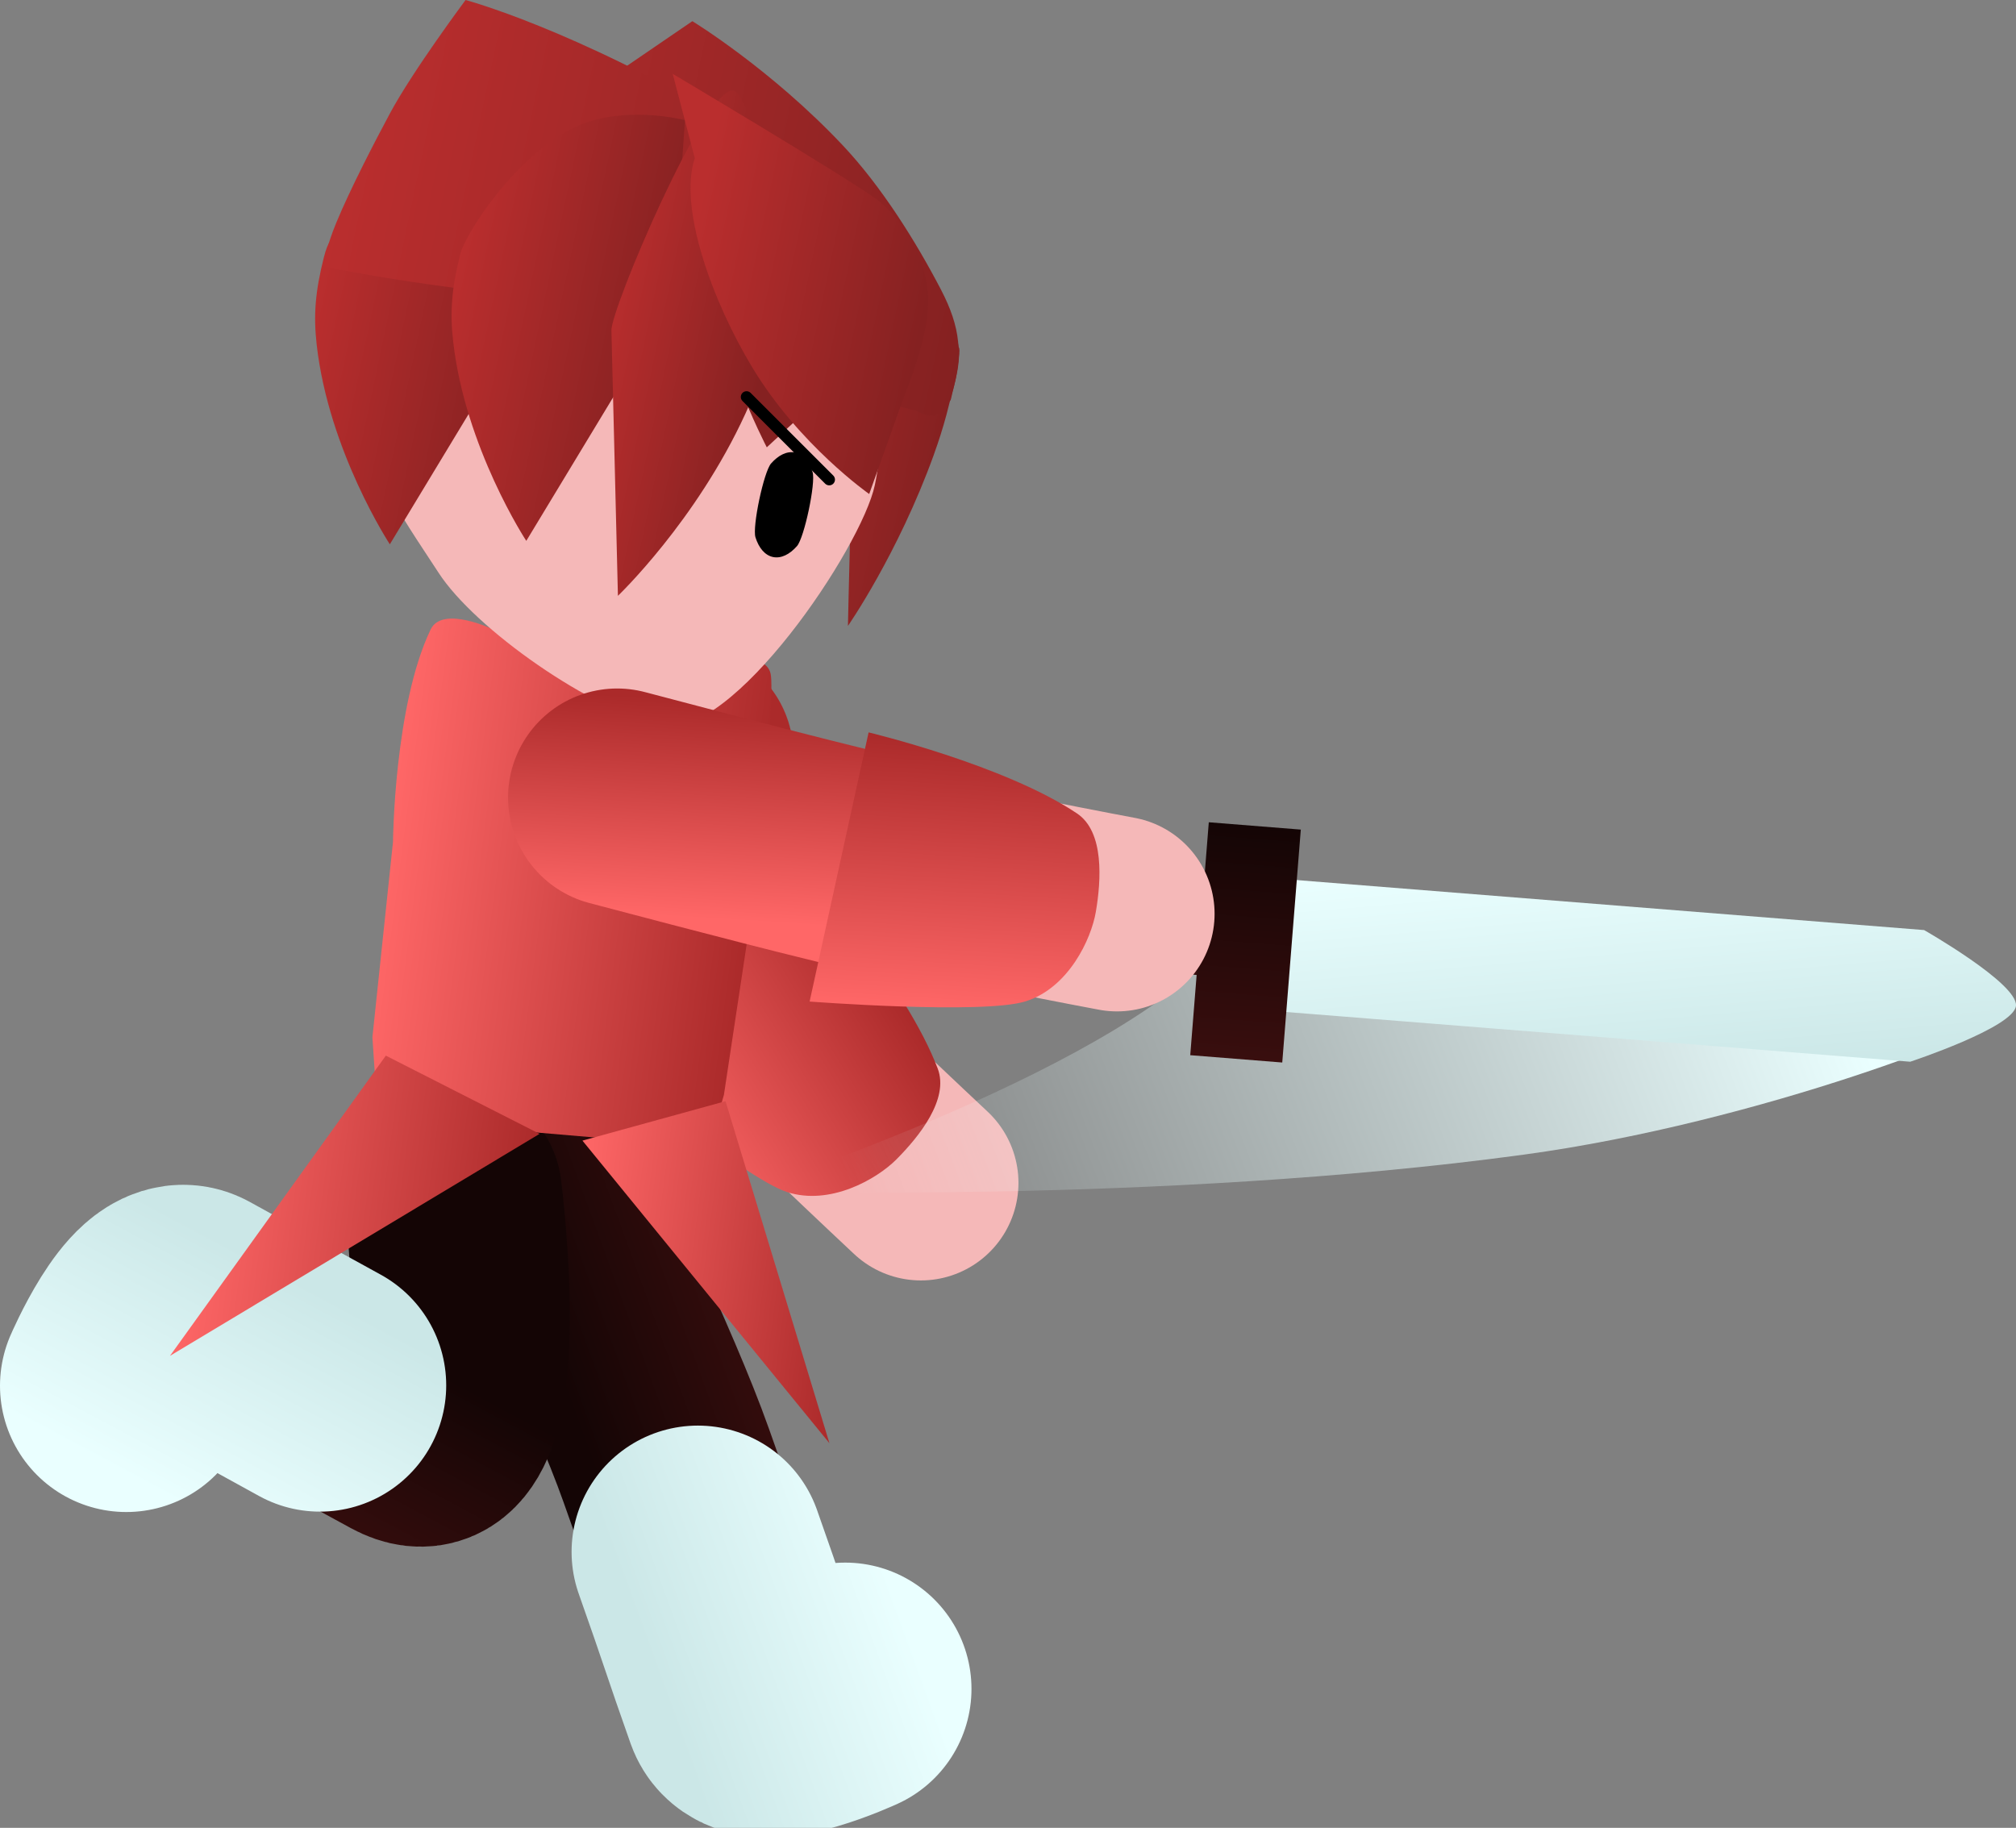 <svg version="1.1" xmlns="http://www.w3.org/2000/svg" xmlns:xlink="http://www.w3.org/1999/xlink" width="87.795" height="79.606" viewBox="0,0,87.795,79.606"><rect x="0" y="0" width="87.795" height="79.606" fill="#808080" stroke="none"/><defs><linearGradient x1="240.162" y1="203.675" x2="249.089" y2="200.424" gradientUnits="userSpaceOnUse" id="color-1"><stop offset="0" stop-color="#140505"/><stop offset="1" stop-color="#390e0e"/></linearGradient><linearGradient x1="242.615" y1="211.922" x2="252.951" y2="208.158" gradientUnits="userSpaceOnUse" id="color-2"><stop offset="0" stop-color="#cbe7e7"/><stop offset="1" stop-color="#eaffff"/></linearGradient><linearGradient x1="236.633" y1="178.628" x2="244.731" y2="173.662" gradientUnits="userSpaceOnUse" id="color-3"><stop offset="0" stop-color="#ff6767"/><stop offset="1" stop-color="#ab2a2a"/></linearGradient><linearGradient x1="242.863" y1="189.243" x2="253.4" y2="182.782" gradientUnits="userSpaceOnUse" id="color-4"><stop offset="0" stop-color="#ff6767"/><stop offset="1" stop-color="#ab2a2a"/></linearGradient><linearGradient x1="293.178" y1="178.564" x2="252.421" y2="194.122" gradientUnits="userSpaceOnUse" id="color-5"><stop offset="0" stop-color="#eaffff"/><stop offset="1" stop-color="#eaffff" stop-opacity="0"/></linearGradient><linearGradient x1="233.778" y1="199.434" x2="229.305" y2="207.815" gradientUnits="userSpaceOnUse" id="color-6"><stop offset="0" stop-color="#140505"/><stop offset="1" stop-color="#390e0e"/></linearGradient><linearGradient x1="226.54" y1="194.86" x2="221.361" y2="204.565" gradientUnits="userSpaceOnUse" id="color-7"><stop offset="0" stop-color="#cbe7e7"/><stop offset="1" stop-color="#eaffff"/></linearGradient><linearGradient x1="231.007" y1="176.931" x2="246.99" y2="179.019" gradientUnits="userSpaceOnUse" id="color-8"><stop offset="0" stop-color="#ff6767"/><stop offset="1" stop-color="#ab2a2a"/></linearGradient><linearGradient x1="222.549" y1="191.449" x2="237.133" y2="193.354" gradientUnits="userSpaceOnUse" id="color-9"><stop offset="0" stop-color="#ff6767"/><stop offset="1" stop-color="#ab2a2a"/></linearGradient><linearGradient x1="239" y1="193.649" x2="251.268" y2="195.251" gradientUnits="userSpaceOnUse" id="color-10"><stop offset="0" stop-color="#ff6767"/><stop offset="1" stop-color="#ab2a2a"/></linearGradient><linearGradient x1="262.602" y1="178.403" x2="262.358" y2="181.587" gradientUnits="userSpaceOnUse" id="color-11"><stop offset="0" stop-color="#140505"/><stop offset="1" stop-color="#390e0e"/></linearGradient><linearGradient x1="285.297" y1="176.434" x2="286.165" y2="186.629" gradientUnits="userSpaceOnUse" id="color-12"><stop offset="0" stop-color="#eaffff"/><stop offset="1" stop-color="#cbe7e7"/></linearGradient><linearGradient x1="268.859" y1="175.393" x2="268.081" y2="185.552" gradientUnits="userSpaceOnUse" id="color-13"><stop offset="0" stop-color="#140505"/><stop offset="1" stop-color="#390e0e"/></linearGradient><linearGradient x1="244.838" y1="155.779" x2="255.374" y2="158.006" gradientUnits="userSpaceOnUse" id="color-14"><stop offset="0" stop-color="#ba2e2e"/><stop offset="1" stop-color="#852121"/></linearGradient><linearGradient x1="230.098" y1="144.833" x2="256.993" y2="150.518" gradientUnits="userSpaceOnUse" id="color-15"><stop offset="0" stop-color="#ba2e2e"/><stop offset="1" stop-color="#852121"/></linearGradient><linearGradient x1="230.129" y1="155.864" x2="252.325" y2="160.556" gradientUnits="userSpaceOnUse" id="color-16"><stop offset="0" stop-color="#ffd499"/><stop offset="1" stop-color="#ffd599"/></linearGradient><linearGradient x1="227.208" y1="155.893" x2="236.473" y2="157.851" gradientUnits="userSpaceOnUse" id="color-17"><stop offset="0" stop-color="#ba2e2e"/><stop offset="1" stop-color="#852121"/></linearGradient><linearGradient x1="229.509" y1="145.249" x2="256.884" y2="151.036" gradientUnits="userSpaceOnUse" id="color-18"><stop offset="0" stop-color="#ba2e2e"/><stop offset="1" stop-color="#852121"/></linearGradient><linearGradient x1="233.151" y1="155.742" x2="242.416" y2="157.701" gradientUnits="userSpaceOnUse" id="color-19"><stop offset="0" stop-color="#ba2e2e"/><stop offset="1" stop-color="#852121"/></linearGradient><linearGradient x1="240.242" y1="154.483" x2="247.384" y2="155.993" gradientUnits="userSpaceOnUse" id="color-20"><stop offset="0" stop-color="#ba2e2e"/><stop offset="1" stop-color="#852121"/></linearGradient><linearGradient x1="243.846" y1="152.474" x2="254.144" y2="154.651" gradientUnits="userSpaceOnUse" id="color-21"><stop offset="0" stop-color="#ba2e2e"/><stop offset="1" stop-color="#852121"/></linearGradient><linearGradient x1="242.388" y1="179.294" x2="242.974" y2="169.812" gradientUnits="userSpaceOnUse" id="color-22"><stop offset="0" stop-color="#ff6767"/><stop offset="1" stop-color="#ab2a2a"/></linearGradient><linearGradient x1="255.608" y1="183.434" x2="256.339" y2="171.592" gradientUnits="userSpaceOnUse" id="color-23"><stop offset="0" stop-color="#ff6767"/><stop offset="1" stop-color="#ab2a2a"/></linearGradient></defs><g transform="translate(-214.228,-139.43)"><g data-paper-data="{&quot;isPaintingLayer&quot;:true}" fill-rule="nonzero" stroke-linejoin="miter" stroke-miterlimit="10" stroke-dasharray="" stroke-dashoffset="0" style="mix-blend-mode: normal"><g fill="none" stroke-linecap="round"><path d="M250.553,213.037c0,0 -3.304,1.528 -3.673,0.487c-0.909,-2.566 -2.629,-7.423 -3.642,-10.283c-1.442,-4.071 -4.869,-11.087 -4.869,-11.087" stroke="url(#color-1)" stroke-width="9.5"/><path d="M251.035,212.984c0,0 -3.741,1.73 -4.158,0.552c-1.029,-2.904 -1.11,-3.282 -2.257,-6.519" stroke="url(#color-2)" stroke-width="11"/></g><g><path d="M254.331,190.945c0,0 -6.514,-6.093 -8.152,-7.938c-1.943,-2.189 -2.382,-10.1 -2.382,-10.1" fill="none" stroke="#f5b8b8" stroke-width="8.5" stroke-linecap="round"/><path d="M248.171,185.407c-0.564,-0.61 -1.055,-0.858 -2.293,-2.437c-1.28,-1.633 -1.845,-10.67 -1.845,-10.67" fill="none" stroke="url(#color-3)" stroke-width="9.5" stroke-linecap="round"/><path d="M248.51,191.348c-1.858,-0.599 -7.685,-5.428 -7.685,-5.428l8.87,-8.082c0,0 4.016,4.575 5.369,8.128c0.509,1.337 -0.822,2.979 -1.805,3.964c-0.862,0.864 -2.891,2.017 -4.749,1.418z" fill="url(#color-4)" stroke="none" stroke-width="0" stroke-linecap="butt"/></g><path d="M246.699,191.298c0,0 16.941,-5.477 21.067,-11.119c1.738,-2.376 16.776,0.358 16.776,0.358c0,0 18.084,1.794 17.418,2.833c-0.484,0.756 -11.062,4.941 -21.349,6.343c-15.93,2.171 -33.912,1.585 -33.912,1.585z" data-paper-data="{&quot;index&quot;:null}" fill="url(#color-5)" stroke="none" stroke-width="NaN" stroke-linecap="butt"/><g fill="none" stroke-linecap="round"><path d="M233.945,191.381c0,0 1.625,12.497 -2.167,10.429c-2.664,-1.452 -7.188,-3.919 -9.578,-5.222c-0.97,-0.529 -2.408,2.816 -2.408,2.816" stroke="url(#color-6)" stroke-width="9.5"/><path d="M219.728,199.781c0,0 1.629,-3.786 2.726,-3.187c2.705,1.475 2.69,1.526 5.706,3.17" stroke="url(#color-7)" stroke-width="11"/></g><g stroke-width="0" stroke-linecap="butt"><path d="M232.98,166.847c0.523,-1.089 2.794,0.027 2.794,0.027l9.274,1.212c0,0 2.527,-0.387 2.742,0.696c0.215,1.083 -0.709,9.544 -0.709,9.544l-1.327,8.787l-0.657,2.281l-7.483,-0.64l-6.987,-1.42l-0.181,-2.729l0.896,-8.505c0,0 0.051,-5.948 1.639,-9.254z" fill="url(#color-8)" stroke="#001966"/><path d="M221.63,198.48l9.401,-13.075l6.696,3.406z" fill="url(#color-9)" stroke="none"/><path d="M239.593,189.106l6.231,-1.717l4.525,14.895z" data-paper-data="{&quot;index&quot;:null}" fill="url(#color-10)" stroke="none"/></g><g stroke="none" stroke-linecap="butt"><path d="M258.443,178.085l8.325,0.663l-0.252,3.157l-8.325,-0.663z" fill="url(#color-11)" stroke-width="0"/><path d="M270.202,177.719l27.819,2.217c0,0 4.078,2.323 4.001,3.294c-0.075,0.943 -4.605,2.44 -4.605,2.44l-27.672,-2.205z" fill="url(#color-12)" stroke-width="0.5"/><path d="M266.87,175.241l4.007,0.319l-0.808,10.144l-4.007,-0.319z" fill="url(#color-13)" stroke-width="0"/></g><g><g stroke-linecap="butt"><path d="M254.897,159.231c-1.563,4.327 -3.742,7.458 -3.742,7.458c0,0 0.166,-7.715 0.288,-9.643c0.046,-0.725 -2.067,-5.167 -2.067,-5.167c0,0 -3.705,-5.355 -2.297,-5.201c1.088,0.119 8.673,8.148 8.673,8.148c0,0 0.459,-0.94 0.152,0.636c-0.306,1.576 -0.583,2.593 -1.008,3.768z" data-paper-data="{&quot;index&quot;:null}" fill="url(#color-14)" stroke="none" stroke-width="0"/><path d="M255.65,156.677c-0.553,1.753 -1.989,0.268 -1.989,0.268c0,0 -1.637,-2.333 -3.895,-3.34c-2.231,-0.995 -5.072,-0.66 -7.066,-1.137c-4.262,-1.019 -13.905,-1.468 -13.905,-1.468l15.584,-10.648c0,0 3.415,2.08 6.548,5.405c1.693,1.797 3.189,4.194 4.279,6.287c0.844,1.621 0.998,2.879 0.445,4.632z" fill="url(#color-15)" stroke="none" stroke-width="0"/><path d="M243.588,147.044c3.062,0.647 5.572,2.485 7.154,4.931c1.582,2.447 2.235,5.501 1.584,8.581c-0.577,2.728 -6.212,11.127 -9.274,10.479c-3.062,-0.647 -8.144,-4.217 -9.726,-6.663c-1.582,-2.447 -3.847,-5.428 -3.196,-8.508c0.651,-3.08 2.485,-5.609 4.921,-7.206c2.436,-1.596 5.475,-2.261 8.537,-1.614z" fill="#f5b8b8" stroke="url(#color-16)" stroke-width="0"/><path d="M249.616,159.997c0.144,0.46 -0.362,2.854 -0.68,3.216c-0.319,0.363 -0.692,0.55 -1.045,0.476c-0.353,-0.075 -0.618,-0.397 -0.763,-0.858c-0.144,-0.46 0.362,-2.854 0.68,-3.216c0.319,-0.363 0.692,-0.55 1.045,-0.476c0.353,0.075 0.618,0.397 0.763,0.858z" data-paper-data="{&quot;index&quot;:null}" fill="#000000" stroke="none" stroke-width="1.301"/><path d="M228.333,150.634c0.383,-1.515 0.756,-0.428 0.756,-0.428c0,0 2.491,-4.5 5.405,-5.718c3.598,-1.504 7.831,0.232 8.695,0.474c1.11,0.311 -5.604,7.627 -5.604,7.627l-6.38,10.546c0,0 -2.663,-4.056 -3.186,-8.696c-0.142,-1.261 -0.069,-2.291 0.314,-3.806z" data-paper-data="{&quot;index&quot;:null}" fill="url(#color-17)" stroke="none" stroke-width="0"/><path d="M255.641,156.808c-0.072,0.339 -1.11,0.605 -1.11,0.605c0,0 -1.177,-0.286 -2.384,-0.58c-1.648,-0.401 0.309,-3.349 -4.465,-4.511c-1.919,-0.467 -6.175,0.339 -8.797,0.144c-5.971,-0.444 -10.594,-1.439 -10.594,-1.439c0,0 0.137,-0.825 0.579,-1.892c0.633,-1.526 1.707,-3.586 2.336,-4.76c0.997,-1.861 3.297,-4.944 3.297,-4.944c0,0 4.633,1.222 11.594,5.331c4.746,2.801 8.854,6.352 9.814,9.466c0.248,0.803 -0.129,1.918 -0.269,2.581z" fill="url(#color-18)" stroke="none" stroke-width="0"/><path d="M234.276,150.484c0.208,-0.823 2.254,-4.104 4.831,-5.436c2.166,-1.12 4.949,-0.384 4.949,-0.384l-0.529,7.776l-6.38,10.546c0,0 -2.663,-4.056 -3.186,-8.696c-0.142,-1.261 -0.069,-2.291 0.314,-3.806z" data-paper-data="{&quot;index&quot;:null}" fill="url(#color-19)" stroke="none" stroke-width="0"/><path d="M245.292,146.556c0.459,-1.166 0.786,-0.036 0.786,-0.036l8.501,5.954l-6.958,6.438c0,0 -2.51,-4.793 -2.825,-9.133c-0.085,-1.179 0.037,-2.057 0.495,-3.224z" fill="#852121" stroke="none" stroke-width="0"/><path d="M246.687,157.451c-2.149,4.684 -5.549,7.928 -5.549,7.928c0,0 -0.228,-9.29 -0.283,-11.556c-0.023,-0.945 4.078,-10.586 5.288,-10.449c1.014,0.115 2.115,8.207 1.795,9.95c-0.32,1.742 -0.667,2.855 -1.251,4.128z" data-paper-data="{&quot;index&quot;:null}" fill="url(#color-20)" stroke="none" stroke-width="0"/><path d="M243.524,142.646c0,0 7.29,4.331 8.879,5.46c0.449,0.319 2.026,1.811 2.233,4.082c0.157,1.724 -1.001,4.407 -1.001,4.407l-1.554,4.35c0,0 -3.04,-2.127 -5.07,-5.477c-1.741,-2.873 -3.247,-6.973 -2.527,-9.15z" fill="url(#color-21)" stroke="none" stroke-width="0"/></g><path d="M250.34,160.318l-3.6,-3.6" fill="none" stroke="#000000" stroke-width="0.5" stroke-linecap="round"/></g><g><path d="M262.872,179.228c0,0 -7.152,-1.331 -10.685,-2.256c-3.625,-0.949 -10.727,-2.931 -10.727,-2.931" fill="none" stroke="#f5b8b8" stroke-width="8.5" stroke-linecap="round"/><path d="M253.527,177.32c-0.81,-0.122 -0.282,-0.06 -3.044,-0.732c-2.938,-0.715 -9.379,-2.423 -9.379,-2.423" fill="none" stroke="url(#color-22)" stroke-width="9.5" stroke-linecap="round"/><path d="M258.895,183.039c-1.863,0.585 -9.409,0.01 -9.409,0.01l2.569,-11.722c0,0 5.922,1.413 9.079,3.532c1.188,0.797 1.051,2.906 0.818,4.278c-0.204,1.203 -1.194,3.317 -3.057,3.902z" fill="url(#color-23)" stroke="none" stroke-width="0" stroke-linecap="butt"/></g></g></g></svg><!--rotationCenter:25.771980000000013:40.56973000000005-->